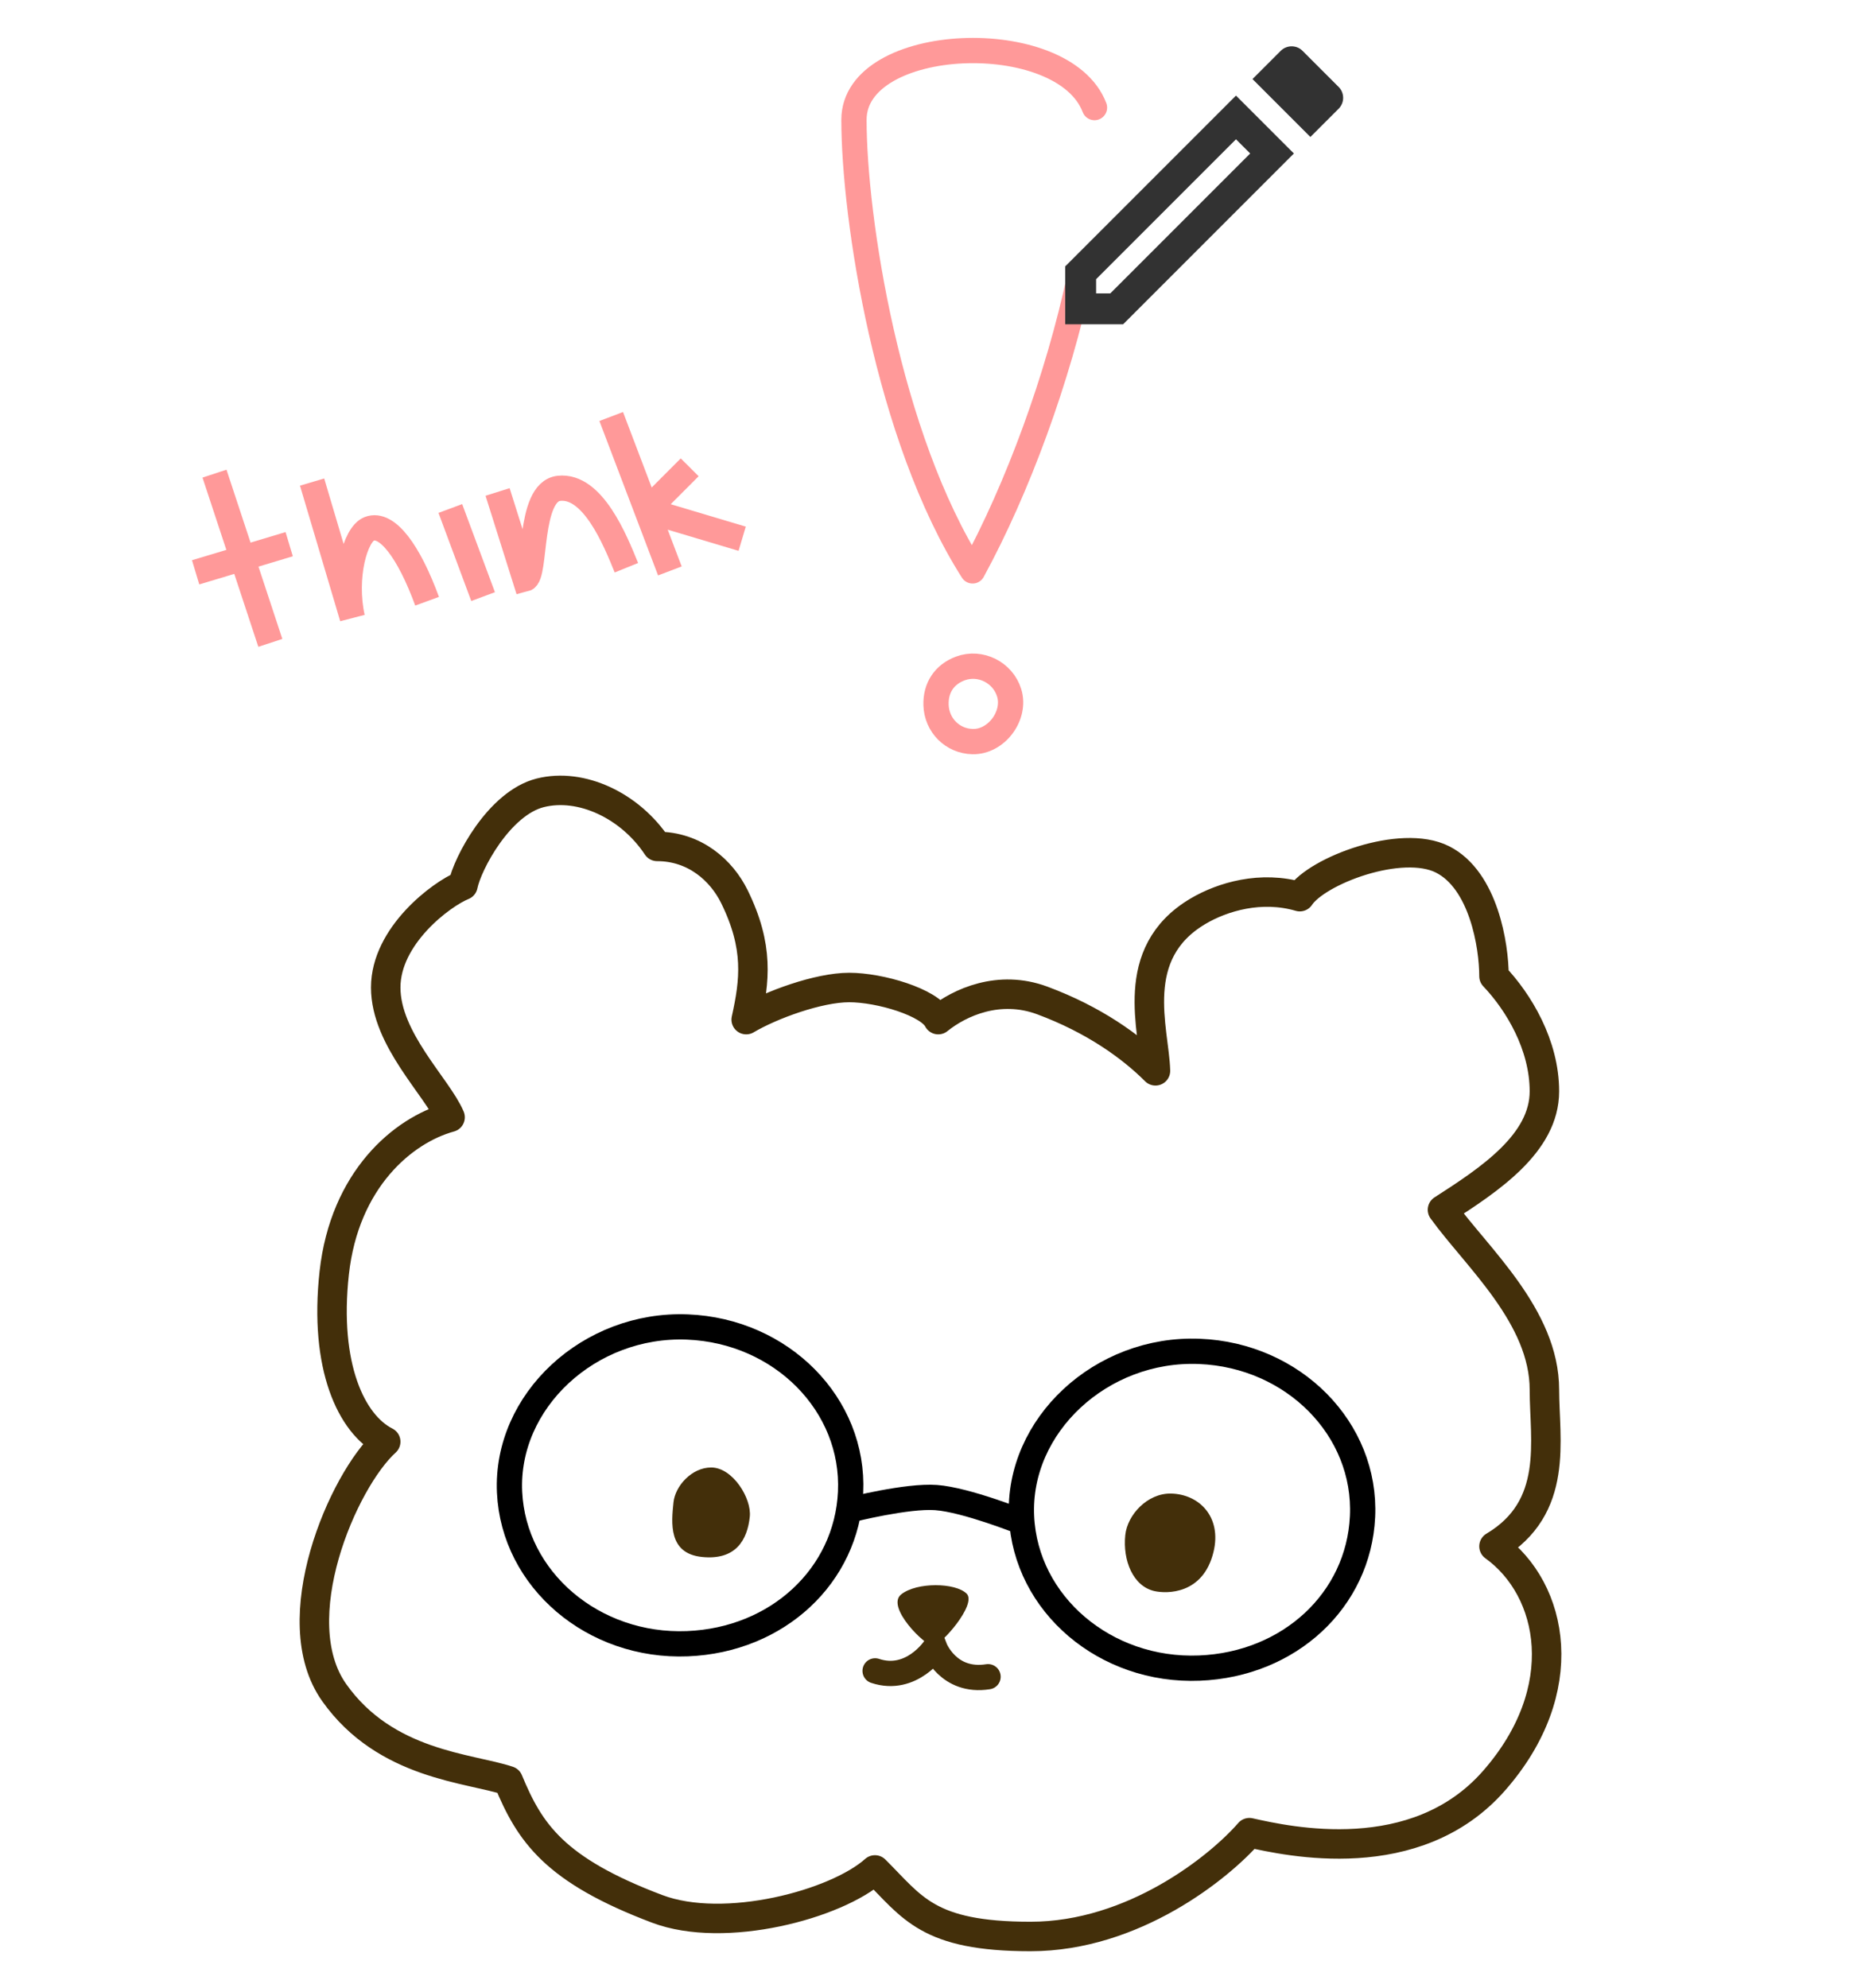 <svg width="221" height="236" viewBox="0 0 221 236" fill="none" xmlns="http://www.w3.org/2000/svg">
<g clip-path="url(#clip0_6617_553)">
<path d="M89.041 180.073C89.27 177.888 87.009 174.233 84.461 174.229C82.155 174.226 80.183 176.421 79.98 178.363C79.726 180.791 79.345 184.434 83.35 184.852C87.395 185.276 88.755 182.805 89.041 180.073Z" fill="#432F0A"/>
<path d="M133.631 182.251C133.884 179.836 136.269 177.273 139.056 177.326C142.403 177.389 145.12 180.096 144.107 184.262C142.87 189.347 138.522 189.224 137.092 188.903C134.553 188.332 133.316 185.269 133.631 182.251Z" fill="#432F0A"/>
<path d="M110.791 195.4C111.72 195.39 116.043 190.477 114.795 189.213C113.491 187.893 108.86 187.813 107.013 189.302C105.167 190.792 109.863 195.411 110.791 195.4Z" fill="#432F0A"/>
<path d="M103.922 198.376C108.265 199.823 111.009 195.658 111.009 195.658C111.009 195.658 112.607 199.823 117.335 199.072" stroke="#432F0A" stroke-width="3" stroke-linecap="round"/>
<path d="M39.69 151.138C40.913 140.045 47.844 134.19 53.45 132.65C51.921 129.055 45.806 123.405 45.806 117.243C45.806 111.08 52.431 106.142 54.979 105.115C55.489 102.547 59.26 95.364 64.152 94.131C69.044 92.899 74.854 95.672 78.04 100.492C82.498 100.492 85.678 103.333 87.213 106.457C90.143 112.422 89.633 116.434 88.614 121.056C91.544 119.318 97.175 117.243 100.845 117.243C104.514 117.243 110.4 119.002 111.419 121.056C113.967 119.002 118.646 116.876 123.778 118.783C129.893 121.056 134.321 124.239 137.216 127.134C137.088 122.314 133.82 113.198 142.252 108.196C145.182 106.457 149.768 105.115 154.355 106.457C156.393 103.376 166.408 99.568 171.3 102.033C176.193 104.498 177.416 112.304 177.416 115.899C180.346 118.981 183.403 124.056 183.403 129.568C183.403 135.731 176.906 140.037 171.3 143.632C175.377 149.282 183.403 156.289 183.403 165.005C183.403 170.97 185.188 178.967 177.416 183.59C184.55 188.725 186.871 200.661 177.416 211.424C168.116 222.009 152.96 218.615 148.37 217.587L148.367 217.587C144.8 221.695 134.608 229.912 122.377 229.912C110.146 229.912 108.361 226.436 103.902 222.011C99.316 226.12 86.056 229.663 78.04 226.633C65.809 222.011 62.907 217.587 60.359 211.424C55.772 209.883 45.805 209.589 39.69 200.961C33.575 192.333 40.71 175.79 45.806 171.168C41.729 169.113 38.467 162.231 39.69 151.138Z" stroke="#432F0A" stroke-width="3.5" stroke-linejoin="round"/>
<path d="M60.513 177.168C60.006 166.344 69.983 157.079 81.641 157.55C92.823 158.001 101.494 166.785 101.008 177.168C100.543 187.091 92.327 194.72 81.641 195.152C70.458 195.603 60.999 187.552 60.513 177.168Z" stroke="black" stroke-width="3" stroke-linejoin="round"/>
<path d="M121.311 180.064C120.804 169.239 130.781 159.975 142.438 160.445C153.621 160.897 162.292 169.68 161.805 180.064C161.341 189.986 153.124 197.616 142.438 198.047C131.256 198.499 121.797 190.447 121.311 180.064Z" stroke="black" stroke-width="3" stroke-linejoin="round"/>
<path d="M111.159 177.799L111.049 179.295L111.159 177.799ZM120.734 182.087C121.503 182.395 122.377 182.022 122.685 181.253C122.993 180.484 122.62 179.61 121.851 179.302L121.293 180.695L120.734 182.087ZM101.026 179.247C101.395 180.701 101.395 180.701 101.395 180.701C101.395 180.701 101.395 180.701 101.395 180.701C101.395 180.701 101.395 180.701 101.395 180.701C101.396 180.701 101.397 180.7 101.398 180.7C101.401 180.7 101.405 180.698 101.411 180.697C101.422 180.694 101.44 180.69 101.464 180.684C101.511 180.672 101.582 180.655 101.674 180.632C101.858 180.588 102.127 180.524 102.461 180.448C103.129 180.296 104.054 180.095 105.083 179.903C107.193 179.508 109.551 179.185 111.049 179.295L111.159 177.799L111.27 176.304C109.338 176.161 106.63 176.562 104.531 176.954C103.455 177.155 102.49 177.364 101.794 177.523C101.446 177.602 101.164 177.669 100.968 177.717C100.87 177.74 100.794 177.759 100.741 177.772C100.715 177.779 100.695 177.784 100.681 177.787C100.674 177.789 100.668 177.79 100.664 177.791C100.662 177.792 100.661 177.792 100.66 177.792C100.659 177.793 100.659 177.793 100.658 177.793C100.658 177.793 100.658 177.793 100.658 177.793C100.658 177.793 100.658 177.793 101.026 179.247ZM111.159 177.799L111.049 179.295C112.627 179.412 115 180.077 117.092 180.769C118.113 181.107 119.027 181.438 119.686 181.684C120.015 181.807 120.279 181.909 120.46 181.979C120.551 182.014 120.62 182.042 120.667 182.06C120.69 182.069 120.708 182.076 120.719 182.081C120.725 182.083 120.729 182.085 120.731 182.086C120.733 182.086 120.734 182.086 120.734 182.087C120.734 182.087 120.734 182.087 120.735 182.087C120.735 182.087 120.735 182.087 120.735 182.087C120.735 182.087 120.734 182.087 121.293 180.695C121.851 179.302 121.851 179.302 121.85 179.302C121.85 179.302 121.85 179.302 121.85 179.302C121.85 179.302 121.849 179.302 121.849 179.301C121.848 179.301 121.846 179.3 121.844 179.3C121.84 179.298 121.835 179.296 121.828 179.293C121.815 179.288 121.795 179.28 121.769 179.27C121.718 179.25 121.643 179.22 121.547 179.183C121.355 179.108 121.078 179.002 120.736 178.874C120.052 178.618 119.101 178.274 118.035 177.921C115.951 177.232 113.258 176.45 111.27 176.304L111.159 177.799Z" fill="black"/>
<path d="M129.975 12.773C126.258 3.033 101.411 4.045 101.411 14.221C101.412 25.803 105.369 51.859 115.499 67.781C120.852 57.972 125.654 44.865 128.213 32.862M114.052 79.362C116.423 78.485 119.099 79.84 119.842 82.257C120.673 84.958 118.325 88.113 115.499 88.047C113.101 87.991 111.234 86.102 111.157 83.704C111.091 81.667 112.14 80.068 114.052 79.362Z" stroke="#FF9999" stroke-width="3" stroke-linecap="round" stroke-linejoin="round"/>
<g clip-path="url(#clip1_6617_553)">
<g filter="url(#filter0_d_6617_553)">
<path d="M146.777 13.537L148.463 15.223L131.853 31.833H130.167V30.147L146.777 13.537V13.537ZM153.377 2.5C152.918 2.5 152.442 2.683 152.093 3.032L148.738 6.387L155.613 13.262L158.968 9.907C159.683 9.192 159.683 8.037 158.968 7.322L154.678 3.032C154.312 2.665 153.853 2.5 153.377 2.5V2.5ZM146.777 8.348L126.5 28.625V35.5H133.375L153.652 15.223L146.777 8.348V8.348Z" fill="#323232"/>
</g>
</g>
<path d="M25.472 56.233L28.788 66.28M32.103 76.327L28.788 66.28M28.788 66.28L34.343 64.609M28.788 66.28L23.232 67.951M37.062 57.234L41.839 73.329C40.785 68.573 42.16 63.431 43.855 62.784C45.973 61.974 48.57 65.507 50.719 71.383M53.479 60.372L57.37 70.833M59.09 58.409L62.349 68.749C63.724 68.404 62.672 58.391 66.372 57.979C70.384 57.531 73.053 64.114 74.387 67.406M72.584 49.45L76.814 60.582M79.55 67.786L76.814 60.582M76.814 60.582L81.903 55.482M76.814 60.582L88.136 63.961" stroke="#FF9999" stroke-width="3"/>
</g>
<defs>
<filter id="filter0_d_6617_553" x="122.5" y="1.5" width="41.004" height="41" filterUnits="userSpaceOnUse" color-interpolation-filters="sRGB">
<feFlood flood-opacity="0" result="BackgroundImageFix"/>
<feColorMatrix in="SourceAlpha" type="matrix" values="0 0 0 0 0 0 0 0 0 0 0 0 0 0 0 0 0 0 127 0" result="hardAlpha"/>
<feOffset dy="3"/>
<feGaussianBlur stdDeviation="2"/>
<feComposite in2="hardAlpha" operator="out"/>
<feColorMatrix type="matrix" values="0 0 0 0 0 0 0 0 0 0 0 0 0 0 0 0 0 0 0.25 0"/>
<feBlend mode="normal" in2="BackgroundImageFix" result="effect1_dropShadow_6617_553"/>
<feBlend mode="normal" in="SourceGraphic" in2="effect1_dropShadow_6617_553" result="shape"/>
</filter>
<clipPath id="clip0_6617_553">
<rect width="220" height="236" fill="white" transform="translate(0.5)"/>
</clipPath>
<clipPath id="clip1_6617_553">
<rect width="44" height="44" fill="white" transform="translate(121 -3)"/>
</clipPath>
</defs>
</svg>
